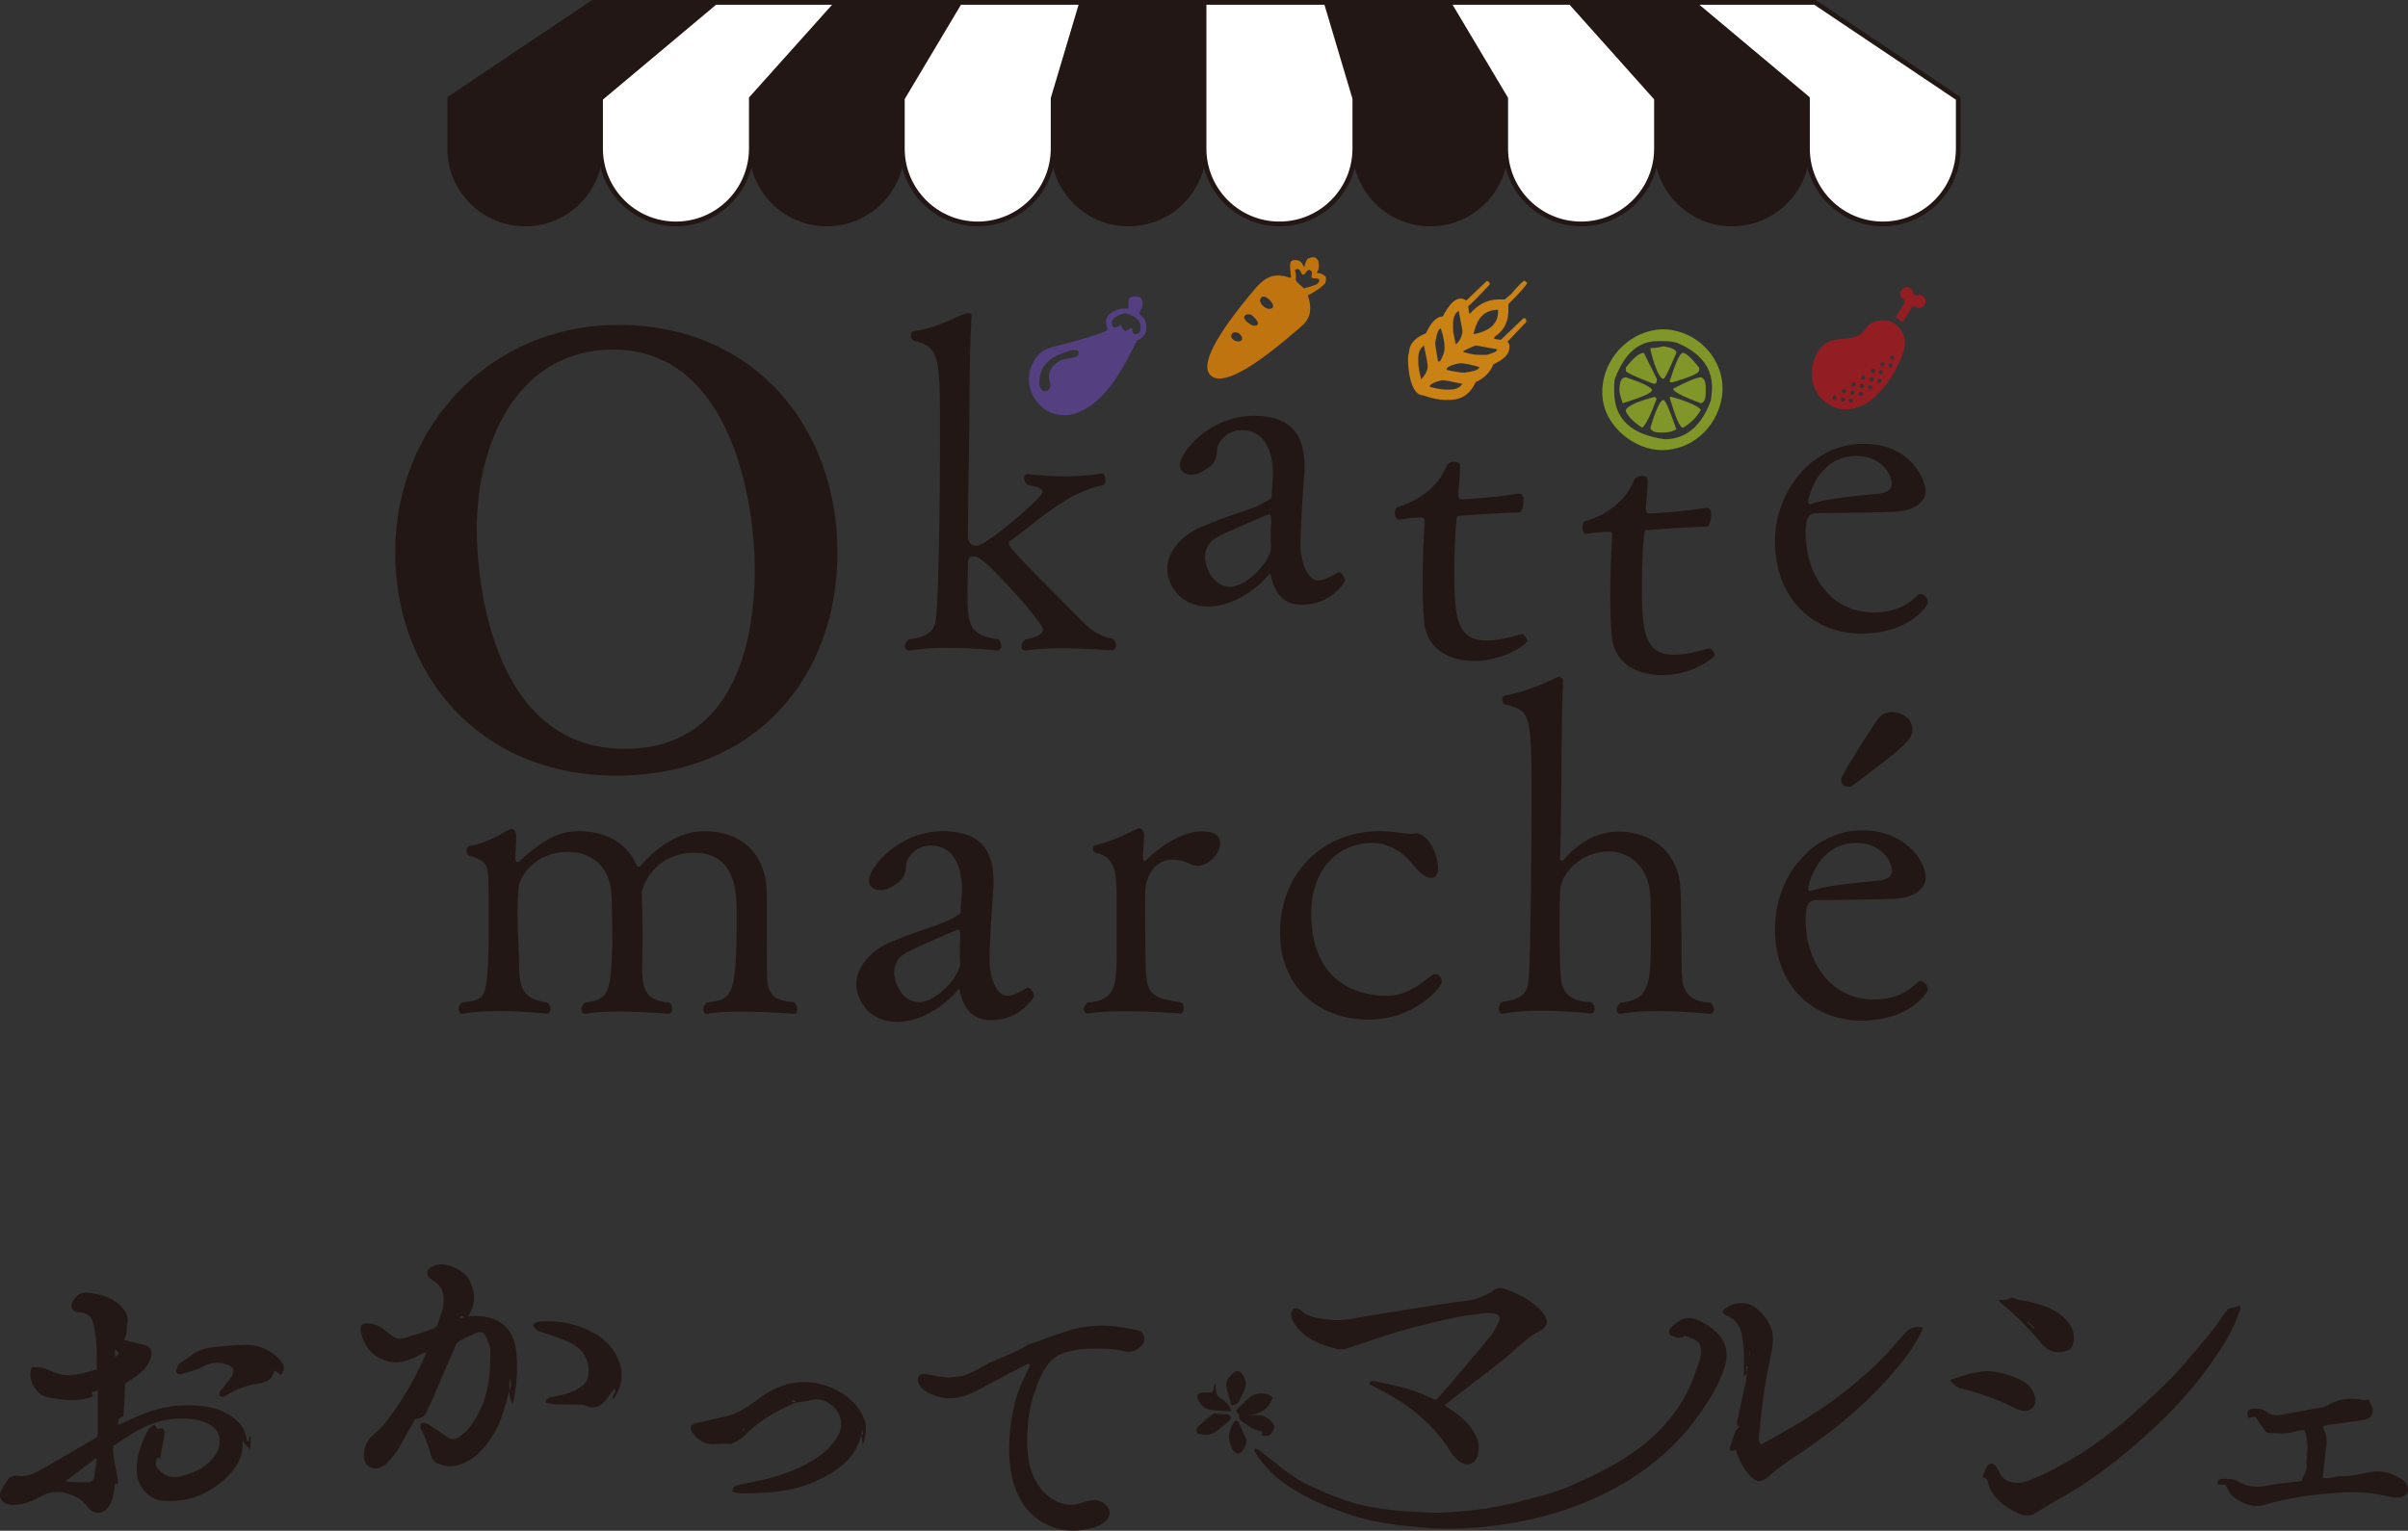<?xml version="1.0" encoding="UTF-8"?><svg id="_イヤー_2" xmlns="http://www.w3.org/2000/svg" viewBox="0 0 400.09 254.41"><rect x="0" y="0" width="400.09" height="254.41" fill="#333333" stroke="none"/><defs><style>.cls-1{fill:#809628;}.cls-2{fill:#921d23;}.cls-3{fill:#bf740f;}.cls-4{fill:#c98213;}.cls-5{fill:#231815;}.cls-6,.cls-7{fill:#221714;}.cls-8{fill:#544080;}.cls-7,.cls-9{stroke:#221714;stroke-linecap:round;stroke-linejoin:round;stroke-width:.79px;}.cls-9{fill:#fff;}</style></defs><g id="_イヤー_1-2"><g><g><path class="cls-5" d="M16.25,238.7v-7.59l-1.01,.3,.21,.59c-.1,.07-.18,.16-.28,.2-1.62,.51-3.25,.66-4.95,.38-.89-.15-1.79-.18-2.67-.46-1.79-.57-3.14-3.27-2.23-4.9,1.07-.03,2.2,.14,3.14,.63,1.56,.81,3.13,.83,4.75,.51,1-.19,1.97-.52,2.86-.76,0-1.32,.06-2.49-.02-3.65-.08-1.24-.21-2.5-.48-3.71-.29-1.33-.8-2.01-2.4-2.13-1.24-.09-1.66-.96-.98-1.99,.53-.79,1.21-1.38,2.26-1.28,1.96,.2,3.84,.65,5.37,1.97,1.02,.89,1.63,1.98,1.29,3.43-.1,.44-.03,.91-.1,1.36-.06,.34-.22,.66-.37,1.1,1.01,.26,2.1,.55,3.2,.81,1.09,.26,1.53,.91,1.27,1.99-.28,1.16-1.01,2.05-1.9,2.78-.73,.6-1.55,1.08-2.41,1.68l-.28,5.47c-.77,.13-.98,.66-.94,1.42,1.1-.49,2.17-.96,3.24-1.44,3.22-1.44,6.59-2.1,10.11-1.78,1.78,.16,3.53,.5,5.09,1.49,1.53,.97,2.75,2.15,2.94,4.09,.01,.12,.17,.23,.32,.45l.16-1.04c.1,.12,.2,.19,.2,.26,.01,.72,0,1.44-.07,2.19-.12-.75-1.2-.91-1.17-1.82-.04,.19-.11,.39-.1,.58,.1,2-.73,3.67-2.02,5.06-2.97,3.23-6.66,4.85-11.1,4.55-2.38-.16-4.34-2.21-4.46-4.83-.12-2.49,.76-4.78,1.89-6.96,.19-.36,.65-.57,1.05-.9l.46,.72c.38-.01,.7-.11,.95,0,.15,.06,.24,.42,.25,.65,.02,.34-.04,.68-.1,1.01-.21,1.15-.43,2.29-.64,3.37l-.34-.38c-.53,1.05-.5,1.5,.15,2.18,.93,.97,2.03,1.4,3.4,1.1,2.34-.5,4.4-1.43,5.87-3.4,.49-.66,.78-1.4,.84-2.21,.1-1.2-.38-2.15-1.36-2.83-.83-.57-1.77-.86-2.76-1.02-3.45-.56-6.64,.2-9.64,1.88-1.35,.76-2.62,1.67-3.92,2.51-.13,2.19,.65,4.17,.83,6.3l-.51-.06c-.15,.86-.26,1.73-.47,2.57-.11,.43-.33,.86-.59,1.22-.96,1.36-2.57,1.45-3.52,.09-.8-1.14-1.87-1.75-3.13-2.14-.04-.01-.07-.02-.11-.03q-2.44-.79-4.63,.47c-1.44,.82-2.96,1.4-4.64,1.37-.37,0-.77-.08-1.1-.23-.82-.36-1.19-1.17-.84-1.98,.3-.69,.72-1.34,1.17-1.95,.37-.51,.92-.83,1.59-.7,1.5,.28,2.77-.34,3.99-1.03,3.01-1.7,5.99-3.46,8.98-5.21,.13-.07,.23-.19,.4-.32Zm-5.22,7.37l.03,.21c1.15,.04,2.3,.09,3.46,.1,.6,0,1.02-.33,1.13-.92,.17-.97,.27-1.96,.4-2.94l-.21-.09c-1.6,1.21-3.2,2.43-4.8,3.64Zm8.08-20.54c.83-.54,.83-.67,0-1.21v1.21Z"/><path class="cls-5" d="M84.64,231.11c-.39,1.34-.74,2.68-1.17,4.01-.72,2.2-1.85,4.18-3.42,5.87-1.26,1.36-2.79,2.34-4.68,2.66-.95,.16-1.82-.06-2.66-.43-.57-.26-.95-.73-1.13-1.36-.43-1.5-.87-2.99-1.64-4.36-.13-.24-.14-.76,.02-.9,.18-.16,.66-.14,.92-.01,.61,.29,1.17,.69,1.73,1.06,.6,.4,1.17,.84,1.77,1.24,.65,.43,1.33,.39,1.91-.08,.65-.52,1.33-1.04,1.82-1.7,2.11-2.89,3.17-6.16,3.29-9.74,.03-.8,.04-1.6,.08-2.4,.04-.98-.26-1.88-.69-2.73-.41-.81-.94-1.04-1.76-.69-.94,.41-1.86,.86-2.75,1.37-.29,.17-.5,.55-.65,.88-1.35,3.1-2.68,6.21-4.02,9.32-.17,.38-.41,.74-.53,1.13-.29,.9-.89,1.46-1.81,1.56-.48,.05-.49,.41-.65,.68-.89,1.55-1.72,3.14-2.65,4.66-.45,.74-1.09,1.36-1.67,2.01-.22,.25-.52,.45-.82,.61-1.49,.78-3.01-.11-3.02-1.8-.01-1.32,.43-2.58,1.42-3.37,1.65-1.31,2.83-2.99,3.99-4.66,1.86-2.69,3.41-5.58,4.75-8.57,.07-.16,.1-.34,.2-.67-.44,.19-.75,.3-1.03,.46-1.13,.66-2.36,1.09-3.63,1.26-.78,.1-1.67-.12-2.42-.41-2.18-.83-3.38-2.52-3.79-4.77-.19-1.02,.22-1.37,1.26-1.29,.97,.07,1.81,.39,2.59,1.01,2.58,2.07,2.37,1.67,4.94,.96,1.1-.3,2.17-.71,3.23-1.11,.26-.1,.62-.29,.69-.52,.45-1.44,1.1-2.83,1.06-4.4-.04-1.28-.46-2.29-1.6-2.95-.13-.08-.25-.17-.38-.26-1.06-.76-.98-1.68,.2-2.25,.2-.1,.43-.16,.65-.22,1.65-.42,4.49,.9,5.31,2.4,1.1,2.02,1.23,4.02-.09,6.13,.69,0,1.24-.03,1.79,0,1.88,.12,3.6,.69,4.82,2.2,.91,1.13,1.23,2.53,1.38,3.93,.27,2.65,.03,5.29-.46,7.9-.03,.13-.1,.26-.21,.54-.43-.79-.45-1.51-.52-2.22,.37-.49,.4-1.15,.03-2.03v2.06Zm-7.45-12.15c-.3-.19-.68-.52-.83,.18l.83-.18Z"/><path class="cls-5" d="M240.01,233.56c.54,.37,.97,.67,1.41,.96,1.22,.81,2.29,1.79,3.12,2.97,.9,1.27,1.44,2.67,1.02,4.27-.41,1.58-1.7,2.12-3.04,1.16-.57-.41-1.09-.97-1.46-1.57-2.89-4.68-6.99-7.96-11.84-10.4-.59-.3-1.18-.62-1.77-.93,.28-.58,.7-.53,1.04-.45,2.74,.6,5.51,1.1,8.1,2.25,.62,.27,1.24,.55,1.96,.88,.71-.78,1.47-1.57,2.17-2.41,2.31-2.72,4.63-5.44,6.89-8.2,.57-.7,1-1.52,1.39-2.34,.36-.74,.06-1.29-.72-1.43-.58-.1-1.2-.13-1.79-.06-1.72,.22-3.46,.42-5.15,.8-3.03,.68-6.05,1.41-9.04,2.27-2.83,.82-5.61,1.85-8.42,2.75-.52,.17-1.15,.26-1.68,.14-2.47-.57-4.8-1.49-6.55-3.43-.44-.49-.77-1.12-1.04-1.74-.13-.31-.07-.76,.04-1.09,.18-.51,.63-.64,1.12-.42,.1,.05,.2,.11,.29,.19,1.27,1.2,2.88,1.35,4.52,1.58,2.56,.36,4.97-.31,7.43-.72,4.53-.76,9.08-1.44,13.62-2.15,1.12-.17,2.27-.23,3.37-.49,.79-.19,1.54-.59,2.29-.95,.41-.19,.76-.51,1.16-.72,.44-.24,.9-.31,1.42-.13,2.24,.8,4.32,1.86,6.06,3.52,.16,.16,.3,.34,.44,.52,.93,1.22,.88,2.27-.44,2.96-2.51,1.31-4.34,3.44-6.52,5.13-2.98,2.3-5.96,4.6-8.93,6.9-.12,.09-.24,.18-.51,.38Z"/><path class="cls-5" d="M280.59,222.24c-.27-.06-.65-.27-.79-.16-.71,.54-1.38,.15-2.02-.05-.55-.17-.62-.99-.16-1.4,.45-.4,.93-.79,1.44-1.12,.99-.65,2.13-.52,3.07-.1,1.27,.55,2.45,1.34,3.41,2.39,1.49,1.65,1.6,3.62,.97,5.56-.93,2.88-2.53,5.43-4.29,7.88-4.77,6.66-11.14,11.22-18.63,14.36-4.66,1.96-9.51,3.17-14.49,3.86-4.15,.57-8.34,.79-12.51,.45-4.69-.39-9.37-.97-13.81-2.7-1.61-.63-3.26-1.19-4.81-1.96-1.56-.77-3.06-1.69-4.5-2.67-1.9-1.3-3.47-2.96-4.74-4.89-.1-.16-.21-.32-.29-.49-.04-.1-.04-.22-.07-.41,.65-.03,1.05,.37,1.46,.7,2.57,2.04,5.06,4.23,8.08,5.58,3.01,1.34,6.04,2.66,9.32,3.3,2.66,.52,5.32,.8,8.02,.9,1.29,.04,2.58,.18,3.87,.14,4.41-.15,8.77-.66,13.06-1.77,2.83-.73,5.69-1.4,8.39-2.55,4.62-1.98,9.13-4.16,13.03-7.42,3.48-2.91,6.14-6.41,7.76-10.66,.39-1.02,.74-2.05,1.07-3.09,.13-.43,.21-.89,.21-1.34,.02-1.2-.5-1.82-1.73-2.18l-.33-.16Z"/><path class="cls-5" d="M170.89,226.62c-1.28,.65-2.56,1.3-3.82,1.96-1.85,.97-3.67,2.01-5.55,2.92-2.52,1.23-5.05,1.22-7.54-.16-.62-.35-1.09-.83-1.35-1.49-.39-.96,.08-1.63,1.11-1.49,1.13,.15,2.24,.44,3.36,.57,.58,.07,1.19-.07,1.78-.11,2.44-.17,4.25-1.86,6.41-2.71,1.8-.71,3.6-1.48,5.26-2.45,.87-.5,1.81-.61,2.68-1.01,.93-.42,1.93-.7,2.91-1.02,.94-.31,1.87-.67,2.83-.87,2.63-.55,5.28-.62,7.93-.07,.63,.13,1.27,.24,1.91,.35,1.21,.2,1.76,1.55,.97,2.49-.84,.99-1.99,1.38-3.18,1.02-1.52-.46-3.05-.37-4.58-.4-1.92-.04-3.83,.14-5.66,.87-.85,.34-1.53,.82-2.08,1.52-1.24,1.59-1.92,3.43-2.54,5.32-.69,2.12-.98,4.31-1.05,6.5-.09,3.13,.12,6.23,2.14,8.9,.93,1.22,2.05,2.11,3.52,2.59,1.01,.33,2.01,.36,3.02,0,.54-.19,1.09-.34,1.65-.44,.76-.14,1.52-.08,2.21,.32,1.35,.78,1.54,2.2,.35,3.18-.54,.45-1.23,.8-1.9,.99-2.27,.63-4.57,.74-6.83-.12-2.7-1.03-4.61-2.89-5.79-5.51-.93-2.08-1.3-4.28-1.37-6.53-.1-3.41,.34-6.76,1.35-10,.44-1.4,1.16-2.72,1.76-4.07,.12-.26,.24-.52,.36-.78l-.25-.27Z"/><path class="cls-5" d="M290.2,228.17l-.45,.72c0-1.46,.05-2.94-.02-4.41-.05-1.02-.21-2.04-.42-3.03-.27-1.21-1.01-2.1-2.15-2.65-.33-.16-.62-.4-.98-.63,.13-.24,.17-.44,.3-.55,1.51-1.34,3.95-1.41,5.46-.09,1.46,1.28,2.57,2.81,2.63,4.86,.02,.63-.03,1.27-.15,1.89-.39,2.12-.89,4.23-1.21,6.36-.37,2.43-.64,4.89-.89,7.34-.07,.67-.29,1.42,.29,2.13,1.44-.81,2.86-1.6,4.26-2.41,3.53-2.04,6.95-4.25,10.12-6.8,2.55-2.05,4.99-4.21,7.17-6.66,.81-.91,1.64-1.8,2.41-2.73,.74-.89,1.67-1.08,2.92-.9-.14,.39-.22,.74-.38,1.05-1.09,2.1-2.47,4.02-3.99,5.82-4.86,5.79-10.62,10.55-16.94,14.64-1.48,.96-2.86,1.99-4.17,3.15-1.45,1.27-2.33,1.17-3.54-.32-.94-1.16-1.62-2.47-2.04-3.94l-.95,.16c-.02-.17-.09-.33-.06-.46,.28-.94,.55-1.9,.91-2.81,.13-.32,.52-.53,.75-.76l-.38-.1c-.24-.63,.02-1.24,.15-1.85,.43-1.92,.86-3.84,1.27-5.77,.08-.4,.04-.83,.05-1.25,.08-.34,.16-.68,.23-1.02l-.27-.02,.07,1.06Zm.57-3.67l-.06,.03v.71h.06v-.74Z"/><path class="cls-5" d="M329.39,245.52c.27-.66,.45-1.24,.74-1.75,.37-.66,1-.69,1.47-.09,.26,.32,.44,.71,.62,1.09,.53,1.12,1.42,1.54,2.63,1.66,1.5,.15,2.7-.6,3.97-1.1,1.44-.57,2.79-1.38,4.16-2.12,3.56-1.92,6.78-4.33,9.91-6.88,1.88-1.53,3.61-3.27,5.41-4.9,3.2-2.89,5.92-6.22,8.66-9.53,.92-1.11,1.75-2.3,2.55-3.49,.41-.61,.81-1.07,1.6-1.09,.32-.01,.64-.21,.98-.33,.31,.39,.07,.73-.04,1.07-1.01,3.03-2.69,5.7-4.51,8.28-2.67,3.77-5.68,7.25-9.04,10.41-5.05,4.75-10.42,9.11-16.53,12.47-1.26,.7-2.49,1.47-3.72,2.23-.89,.55-1.82,.54-2.74,.15-1.71-.72-3.22-1.73-4.33-3.24-.35-.48-.63-1.06-.76-1.63-.14-.58-.23-1.09-1.02-1.21Z"/><path class="cls-5" d="M393.62,232.67c.08,.19,.16,.53,.33,.8,.65,1.04,.25,2.18-.93,2.46-.84,.2-1.71,.28-2.57,.4-1.27,.18-2.55,.34-3.82,.52-.25,.04-.49,.17-.75,.26,.65,1.1,.82,2.21,.64,3.43-.25,1.65-.39,3.31-.6,5.13,.39,0,.71,.04,1.03,0,.63-.09,1.26-.33,1.89-.32,1.65,.03,3.23-.32,4.82-.66,1.98-.41,3.76,.14,5.42,1.2,.25,.16,.48,.38,.65,.62,.73,1.01,.34,2.11-.88,2.35-.54,.11-1.15,.07-1.68-.07-2.87-.75-5.8-.9-8.72-.69-4.09,.29-8.16,.8-12.11,1.98-2.01,.6-3.76-.16-5.31-1.34-.55-.42-.81-1.21-1.32-2h-1.22c-.14-.67,.19-.92,.7-.94,.91-.03,1.79-.06,2.65,.43,1.46,.82,3.01,1.06,4.72,.7,1.92-.4,3.89-.52,5.87-.76,.2-.94,.93-1.58,.83-2.61-.1-.93,.11-1.89,.14-2.84,.02-.99-.12-1.96-.53-3.03-.57,.08-1.14,.09-1.66,.26-1.42,.47-2.86,.24-4.3,.19-.14,0-.34-.03-.41-.13-.59-.8-1.15-1.62-1.79-2.53l-1.16,.17c-.3-1.12-.07-1.48,.95-1.53,.73-.04,1.4,.02,2.04,.51,.75,.56,1.62,.7,2.59,.51,2.26-.46,4.54-.83,6.81-1.25,.18-.03,.37-.09,.53-.19,1.87-1.12,3.86-1.5,6.01-1.03,.32,.07,.66,0,1.13-.02Z"/><path class="cls-5" d="M132.29,233.1c-.96,.44-1.95,.83-2.87,1.33-2,1.09-3.92,2.31-5.5,3.99-.7,.74-1.57,1.17-2.48,1.56-.03,.01-.08,.04-.11,.03-1.53-.32-3.14,.44-4.65-.4-.77-.43-1.36-.98-1.74-1.74-.36-.7-.11-1.12,.66-1.3,1.51-.35,3.01-.75,4.54-1.05,1.84-.37,3.43-1.19,4.91-2.31,.94-.71,1.9-1.42,2.92-1.98,3.41-1.87,6.98-2.06,10.5-.44,2.08,.95,3.84,2.39,4.91,4.55,.78,1.57,.52,3.07-.03,4.85-.08-.68-.14-1.1-.19-1.53q.43-.4,.02-1v1.02c-.07,.08-.18,.14-.21,.23-.82,3.08-3.08,4.93-5.67,6.39-3.05,1.73-6.4,2.57-9.9,2.77-1.4,.08-2.81,.13-4.21,.14-.5,0-1-.17-1.49-.26-.04-.76,.4-.96,.83-1.08,.69-.19,1.4-.34,2.11-.47,3.26-.63,6.43-1.52,9.38-3.09,2.08-1.1,3.89-2.46,5.14-4.54,1.68-2.79-.39-5.82-3.22-6.19-.54-.07-1.11,.17-1.67,.25-.67,.1-1.34,.19-2.02,.29-.16-.36-.36-.59-.86-.18l.89,.15Zm-9,4.62l.13,.1,.34-.39-.11-.1-.36,.39Z"/><path class="cls-5" d="M101.94,232.55c-.55-.66,.8-1.13,.06-1.74-.52,.72-.96,1.5-1.56,2.14-.84,.89-1.86,1.25-3.09,.69-.36-.17-.81-.19-1.22-.2-1.26-.02-2.51,.02-3.77-.02-.58-.02-1.15-.19-1.75-.3,.11-.67,.51-.78,.92-.88,.96-.23,1.95-.37,2.87-.7,.81-.28,1.63-.67,2.31-1.18,.89-.67,1.16-1.62,1.08-2.81-.16-2.37-1.51-3.74-3.51-4.61-1.32-.57-2.7-1.01-4.06-1.47-1.1-.37-1.26-.46-1.63-1.23,.31-.55,.87-.54,1.39-.59,3.08-.26,5.99,.44,8.68,1.89,1.99,1.07,3.49,2.73,4.25,4.89,.76,2.17,.3,4.19-.96,6.1Z"/><path class="cls-5" d="M46.72,228.53l-1.05-.75c-.11,.21-.24,.38-.29,.58-.22,.73-.77,1.11-1.43,1.36-.28,.11-.58,.18-.88,.22-1.95,.24-3.75,.9-5.42,1.93-.16,.1-.32,.24-.5,.26-.2,.03-.49,0-.61-.12-.12-.12-.16-.46-.07-.6,.28-.44,.64-.83,.97-1.25,.39-.51,.86-.98,1.13-1.55,.42-.88,.16-1.51-.76-1.8-1.34-.42-2.63-.5-3.99,.27-1.13,.64-2.46,.93-3.73,1.3-.55,.16-.92-.24-.75-.78,.15-.46,.24-.92,.82-1.22,.93-.48,1.7-1.28,2.63-1.76,.72-.38,1.57-.58,2.39-.68,1.77-.21,3.55-.36,5.34-.43,2.37-.09,4.4,.77,6,2.51,.8,.87,.81,1.47,.21,2.51Z"/><path class="cls-5" d="M332.08,216.1c.62-.05,1.03-.05,1.42-.13,.3-.06,.59-.3,.88-.31,.24,0,.47,.28,.72,.32,1.91,.32,3.8,.7,5.58,1.51,1.09,.5,2.05,1.19,2.81,2.11,.75,.9,1.22,1.93,1.07,3.15-.18,1.49-.87,1.9-2.37,1.98-1.57,.08-2.5-.77-3.34-1.81-1.9-2.35-4.04-4.43-6.38-6.33-.08-.07-.14-.17-.4-.49Zm4.86,3.53l-.09,.13,1.08,1.08,.13-.15-1.13-1.06Z"/><path class="cls-5" d="M323.97,229.45c.09-.08,.11-.12,.15-.13,2.34-.75,4.68-1.71,7.2-1.34,1.79,.27,3.55,.81,5.12,1.79,.85,.53,1.35,1.33,1.64,2.26,.49,1.56-.62,2.78-2.22,2.41-.58-.13-1.14-.41-1.68-.69-2.28-1.16-4.69-1.95-7.13-2.68-.58-.17-1.22-.21-1.75-.48-.48-.24-.84-.72-1.32-1.16Z"/><path class="cls-5" d="M211.47,232.26c-.67,1.95-2.05,2.74-3.92,2.94,.43,0,.87,.04,1.3,0,1.01-.1,1.74,.38,2.4,1.07,.36,.38,.63,.78,.36,1.32-.28,.54-.52,1.13-1.31,1.05-.19-.02-.38,0-.6,0v-.76c-1.26-.09-2.22-.84-3.2-1.54-.37-.27-.75-.49-.61-1.09,.04-.17-.31-.43-.53-.72,.16-.21,.31-.47,.52-.67,.54-.53,1.12-1.03,1.67-1.55,.87-.83,1.94-.77,3-.62,.33,.05,.61,.38,.92,.58Z"/><path class="cls-5" d="M204.6,233.57c-.29-1.05-.65-2.08-.84-3.15-.15-.85,.73-2.11,1.53-2.48,.37-.17,.67-.11,.92,.18,.59,.7,.96,1.51,.69,2.42-.22,.76-.57,1.49-.93,2.2-.24,.48-.67,.8-1.38,.83Z"/><path class="cls-5" d="M204.56,234.56c-1.34-.09-2.49-.06-3.59-.28-.92-.18-1.6-.86-1.96-1.76-.23-.59-.03-.98,.62-1.06,.56-.07,1.13-.01,1.85-.01l.32-1.48,.11-.04c.03,.33,.07,.65,.1,.98,.06,.61,.16,1.15,.82,1.49,.49,.25,.91,.69,1.28,1.11,.21,.24,.27,.61,.45,1.06Z"/><path class="cls-5" d="M201.69,234.94c.5,.04,.93,.08,1.37,.1,.3,.02,.62-.03,.91,.04,.53,.13,.67,.68,.26,1.04-.74,.65-1.48,1.3-2.27,1.87-.9,.64-1.93,.55-2.95,.31-.33-.45-.26-.88,.1-1.23,.54-.52,1.12-1,1.69-1.48,.32-.26,.66-.49,.89-.66Z"/><path class="cls-5" d="M207.11,239.53c-.12,1.02-.84,2.08-1.39,2.02-.87-.09-1.07-.89-1.31-1.54-.46-1.26-.15-2.45,.54-3.55,.29-.46,.65-.46,.86-.03,.44,.92,.85,1.85,1.25,2.79,.06,.13,.04,.29,.05,.31Z"/></g><g><path class="cls-6" d="M102.4,128.91c-23.37,0-36.74-17.48-36.74-37.1,0-20.87,15.7-37.81,37.1-37.81,22.47,0,36.38,16.94,36.38,37.81s-13.73,37.1-36.74,37.1Zm-.54-70.81c-15.34,0-22.65,14.63-22.65,29.97,0,5.71,1.43,36.39,24.62,36.39,17.66,0,21.58-16.94,21.58-29.79,0-10.88-3.75-36.57-23.55-36.57Z"/><path class="cls-6" d="M185.41,107.22c0,.52-.3,.9-.75,.9,0,0-3.96-.37-8.15-.37-2.09,0-4.26,.07-5.98,.37h-.15c-.45,0-.67-.3-.67-.67,0-.45,.3-.97,.75-1.2,.37-.07,2.84-.45,2.84-1.64,0-1.12-9.57-11.89-11.14-12.11h-.22c-.3,0-.67,0-.75,.07-.3,.22-.37,.75-.37,1.57,0,1.35-.07,2.62-.07,3.81,0,5.61,.07,7.7,5.16,8.3,.3,.3,.45,.67,.45,1.05,0,.45-.3,.82-.67,.82,0,0-4.11-.45-8.45-.45-2.09,0-4.34,.15-6.06,.45h-.15c-.37,0-.67-.3-.67-.75,0-.37,.22-.82,.67-1.12,4.04-.45,4.41-2.09,4.56-4.11,.45-5.76,.6-22.06,.6-28.86,0-14.43,0-15.48-4.34-16.67-.3-.08-.52-.52-.52-.9,0-.3,.15-.67,.6-.67,3.96-.6,7.1-2.47,8.45-2.92,.15-.07,.3-.07,.52-.07,.3,0,.52,.07,.52,.45v.07c-.45,6.73-.3,20.79-.52,28.19,0,2.92-.08,5.38-.08,8.3,0,1.12,.53,1.57,1.12,1.57,.15,0,.3,.07,.37,.07,1.57,0,10.92-8,10.92-8.9,0-.75-1.42-.97-2.47-1.2-.37-.22-.6-.75-.6-1.2,0-.3,.15-.6,.52-.6,.07,0,2.92,.37,6.43,.37,1.94,0,4.04-.15,5.91-.45h.07c.37,0,.6,.52,.6,1.05,0,.37-.15,.75-.52,.9-1.87,.3-4.56,1.42-7.25,3.21-2.39,1.5-6.65,5.08-8,5.98-.15,.07-.3,.22-.3,.52,0,.6,2.54,3.21,12.64,13.31,1.34,1.27,2.69,2.17,4.64,2.47,.37,.3,.52,.75,.52,1.05Z"/><path class="cls-6" d="M216.28,100.51c-2.17,0-4.04-.97-4.93-4.04-.22-.67-.22-1.12-.37-1.12-.08,0-.15,.08-.22,.22-1.27,1.57-5.23,5.23-10.02,5.23s-6.8-3.74-6.8-6.28c0-2.84,2.47-5.53,5.31-6.8,5.61-2.47,9.42-3.06,11.59-4.71,.15-.07,.37,0,.45-.6,0-.37,.08-1.72,.22-3.44,0-1.12,0-7.48-5.23-7.48-2.54,0-3.96,2.17-4.04,3.06-.08,1.42-.15,2.77-2.92,4.04-.45,.22-.97,.3-1.42,.3-1.05,0-1.87-.6-1.87-1.57,0-2.17,4.93-8.22,12.34-8.22,5.38,0,8.37,2.47,8.37,8.22v1.05c-.37,4.41-.67,10.39-.67,12.04,0,3.21,1.27,6.06,2.92,6.06,1.12,0,3.14-1.2,3.22-1.27,.07-.07,.15-.07,.3-.07,.45,0,.97,.9,.97,1.42,0,0-2.09,3.96-7.18,3.96Zm-5.09-14.13c0-.6-.07-.9-.37-.9s-7.7,3.29-8.52,3.74c-1.64,.97-2.09,2.09-2.09,3.51,0,.97,.97,4.79,4.26,4.79,2.62,0,6.73-4.19,6.73-6.65v-.15c-.07-.52-.07-1.05-.07-1.57,0-.75,0-1.42,.07-2.09v-.67Z"/><path class="cls-6" d="M244.9,109.85c-4.71,0-8-2.46-8.3-6.65-.15-1.93-.22-4.26-.22-6.52,0-3.59,.15-7.25,.3-9.78v-.27c0-.6-.15-.6-.37-.6h-.67c-.97,0-2.47,.27-3.21,.33-.45,0-.67-.53-.67-1.06,0-.47,.15-1,.52-1.06,2.99-.8,6.65-3.19,8-6.65,.22-.6,.82-.86,1.27-.86,.6,0,1.05,.27,1.05,.73,0,1.73-.3,4.19-.3,4.59,0,.67,.15,.93,.67,.93,.45,0,6.13-.33,9.2-.93h.22c.67,0,.75,.67,.75,1.13,0,.93-.37,2-.67,2-4.49,.07-9.05,.53-9.65,.53-.9,0-.75,.33-.82,.73-.22,1.99-.37,5.25-.37,8.38,0,7.72,.37,11.64,5.38,11.64,1.72,0,3.44-.4,5.76-1.06h.08c.3,0,.9,.67,.9,1.13s-3.81,3.33-8.82,3.33Z"/><path class="cls-6" d="M276.07,112.21c-4.71,0-8-2.46-8.3-6.65-.15-1.93-.22-4.26-.22-6.52,0-3.59,.15-7.25,.3-9.78v-.27c0-.6-.15-.6-.37-.6h-.67c-.97,0-2.47,.27-3.22,.33-.45,0-.67-.53-.67-1.06,0-.47,.15-1,.52-1.06,2.99-.8,6.65-3.19,8-6.65,.22-.6,.82-.86,1.27-.86,.6,0,1.05,.27,1.05,.73,0,1.73-.3,4.19-.3,4.59,0,.67,.15,.93,.67,.93,.45,0,6.13-.33,9.2-.93h.22c.67,0,.75,.67,.75,1.13,0,.93-.37,2-.67,2-4.48,.07-9.05,.53-9.64,.53-.9,0-.75,.33-.82,.73-.22,1.99-.37,5.25-.37,8.38,0,7.72,.37,11.64,5.38,11.64,1.72,0,3.44-.4,5.76-1.06h.07c.3,0,.9,.67,.9,1.13s-3.81,3.33-8.82,3.33Z"/><path class="cls-6" d="M309.19,105.31c-7.48,0-14.28-5.38-14.28-15.4,0-7.7,5.68-16.15,14.73-16.15,8.3,0,10.32,6.51,10.32,7.85,0,1.05-.9,3.21-5.08,3.44-3.66,.15-9.2,.22-12.71,.22-1.57,0-2.17,.45-2.17,3.29,0,6.8,4.04,13.23,11.29,13.23,4.34,0,6.28-1.87,7.33-2.84,.15-.15,.3-.22,.52-.22,.6,0,1.19,.75,1.19,1.35,0,.67-3.14,5.23-11.14,5.23Zm-.75-29.53c-6.2,0-8,6.65-8,7.63,0,.22,.08,.37,.22,.37h.15c2.47-.9,7.4-1.35,11.29-1.72,.67-.07,2.24-.37,2.24-1.64-.08-1.72-1.87-4.64-5.91-4.64Z"/><path class="cls-6" d="M132.49,167.83c0,.37-.15,.67-.67,.67,0,0-4.34-.37-8.52-.37-2.17,0-4.26,.07-5.76,.37h-.15c-.3,0-.52-.3-.52-.67s.15-.82,.52-1.2c4.34-.52,5.01-.82,5.01-14.73,0-3.96-.3-10.17-7.1-10.17-5.31,0-8.15,3.89-8.68,6.58,.08,2.62,.15,4.41,.15,6.58v1.64c0,.75-.08,2.24-.08,3.59,0,3.89,.15,6.2,4.56,6.5,.3,.3,.45,.67,.45,1.05,0,.45-.22,.82-.67,.82,0,0-4.04-.37-8.07-.37-2.09,0-4.11,.07-5.61,.37h-.15c-.37,0-.6-.3-.6-.67s.15-.82,.6-1.2c4.04-.52,4.26-1.64,4.56-9.87,0-1.27-.07-6.2-.15-7.85-.22-5.46-3.96-7.33-7.25-7.33-5.23,0-8,3.89-8.22,6.06-.08,.97-.15,2.39-.15,3.81,0,2.17,.08,4.41,.15,5.46,.08,1.35,.08,2.24,.08,2.92,0,4.41,.6,6.28,4.79,6.8,.3,.3,.45,.75,.45,1.05,0,.45-.22,.82-.6,.82-.08,0-3.66-.45-7.85-.45-2.02,0-4.19,.07-6.13,.45h-.08c-.37,0-.6-.37-.6-.82,0-.3,.15-.75,.52-1.05,4.19-.45,4.19-.67,4.48-10.17v-7.85c-.15-4.34,.37-5.38-3.21-6.36-.3-.07-.45-.45-.45-.82s.15-.75,.45-.82c3.21-.52,5.16-2.02,6.73-2.77,.07-.07,.15-.07,.22-.07,.37,0,.75,.37,.82,.9v.3c0,1.05-.15,3.89-.15,3.89,0,.15,.23,.45,.45,.45q.08,0,.15-.08c4.41-4.04,6.88-5.08,10.09-5.08,4.04,0,7.63,1.79,9.27,5.23,.22,.45,.37,.67,.53,.67s.3-.07,.52-.37c4.86-5.38,9.12-5.53,10.47-5.53,5.61,0,10.32,3.29,10.32,10.62v7.48c0,2.17,0,6.36,.07,6.95,.3,1.87,.97,3.21,4.49,3.37,.3,.3,.52,.82,.52,1.27Z"/><path class="cls-6" d="M164.62,169.55c-2.17,0-4.04-.97-4.93-4.04-.23-.67-.23-1.12-.37-1.12-.08,0-.15,.08-.23,.22-1.27,1.57-5.23,5.23-10.02,5.23s-6.8-3.74-6.8-6.28c0-2.84,2.47-5.53,5.31-6.8,5.61-2.47,9.42-3.06,11.59-4.71,.15-.07,.37,0,.45-.6,0-.37,.08-1.72,.22-3.44,0-1.12,0-7.48-5.23-7.48-2.54,0-3.96,2.17-4.04,3.06-.08,1.42-.15,2.77-2.92,4.04-.45,.22-.97,.3-1.42,.3-1.05,0-1.87-.6-1.87-1.57,0-2.17,4.94-8.22,12.34-8.22,5.38,0,8.37,2.47,8.37,8.22v1.05c-.37,4.41-.67,10.39-.67,12.04,0,3.21,1.27,6.06,2.92,6.06,1.12,0,3.14-1.2,3.21-1.27s.15-.07,.3-.07c.45,0,.98,.9,.98,1.42,0,0-2.09,3.96-7.18,3.96Zm-5.08-14.13c0-.6-.08-.9-.37-.9s-7.7,3.29-8.52,3.74c-1.64,.97-2.09,2.09-2.09,3.51,0,.97,.97,4.79,4.26,4.79,2.62,0,6.73-4.19,6.73-6.65v-.15c-.08-.52-.08-1.05-.08-1.57,0-.75,0-1.42,.08-2.09v-.67Z"/><path class="cls-6" d="M202.74,140.17c0,1.64-1.95,3.74-3.74,3.74-.37,0-.75-.07-1.05-.22-1.2-.6-2.24-.82-3.14-.82-3.06,0-4.34,2.92-4.49,4.79-.07,.82-.07,2.17-.07,3.59,0,2.77,.07,5.98,.07,6.65,0,7.03,.15,7.93,5.91,8.67,.37,.3,.45,.67,.45,1.05,0,.45-.22,.82-.6,.82-.08,0-4.56-.37-9.05-.37-2.24,0-4.48,.07-6.21,.37h-.07c-.37,0-.67-.3-.67-.75,0-.3,.22-.67,.6-1.05,4.71-.37,4.86-2.84,4.86-8.52v-9.05c-.07-3.81-.07-6.58-3.51-7.33-.3-.08-.45-.37-.45-.67,0-.22,.15-.52,.45-.6,3.07-.67,6.13-2.39,7.18-2.84,.45,.07,.89,.45,.89,1.2l-.22,3.81v.15s0,.3,.45,.3c2.69-2.77,6.51-4.93,9.35-4.93,2.24,0,3.07,.9,3.07,2.02Z"/><path class="cls-6" d="M227.41,169.47c-8.38,0-14.73-5.53-14.73-14.43,0-10.24,7.4-16.9,16.53-16.9,1.27,0,2.69,.15,4.11,.37,.6,.07,.82,.07,1.12,.07,.22,0,.45,0,.82-.07h.08c1.87,0,3.59,3.36,3.59,5.76,0,1.27-.6,1.64-1.19,1.64-1.35,0-3.14-2.39-3.14-2.39-1.12-1.5-3.66-3.44-6.5-3.44-5.46,0-10.24,4.04-10.24,11.74,0,13.38,10.54,13.68,12.34,13.68h.22c2.85,0,5.01-1.42,7.33-3.29,.22-.22,.45-.3,.75-.3,.6,0,1.05,.6,1.05,1.27,0,.9-4.48,6.28-12.11,6.28Z"/><path class="cls-6" d="M284.75,167.83c0,.37-.23,.67-.75,.67-.08,0-4.19-.45-8.52-.45-2.17,0-4.34,.07-6.13,.45h-.15c-.37,0-.6-.3-.6-.67s.23-.9,.68-1.2c4.93-.45,5.01-3.29,5.01-11.14,0-.6,0-5.83-.08-6.5-.3-5.61-4.18-7.48-6.8-7.48-5.16,0-7.93,4.04-8.15,6.06-.08,.97-.15,3.37-.15,5.98,0,3.59,.08,7.7,.22,8.9,.15,2.24,1.27,4.04,5.09,4.11,.37,.37,.52,.75,.52,1.12,0,.45-.22,.75-.6,.75-.08,0-4.19-.45-8.37-.45-2.24,0-4.56,.15-6.28,.52h-.08c-.37,0-.6-.37-.6-.82,0-.37,.15-.9,.6-1.2,3.82-.37,4.26-1.94,4.41-3.96,.3-3.81,.45-22.51,.45-29.46,0-14.65-.08-14.88-4.49-16-.22-.07-.37-.45-.37-.75,0-.37,.15-.67,.3-.67,3.52-.67,6.73-2.02,8.9-3.14h.15c.3,0,.75,.15,.75,.67-.3,6.88-.22,12.93-.37,24.67l-.15,4.86c0,.22,.15,.37,.3,.37,.08,0,.15,0,.22-.07,4.11-4.79,8.15-4.79,9.2-4.79,5.53,0,10.09,3.44,10.32,9.79,.07,1.42,.07,5.46,.15,7.48,0,2.09,0,5.98,.08,6.88,.15,2.24,1.12,4.19,4.71,4.26,.37,.3,.6,.75,.6,1.2Z"/><path class="cls-6" d="M309.19,169.62c-7.48,0-14.28-5.31-14.28-15.25,0-8.67,6.2-16.37,14.58-16.37,6.73,0,10.47,4.79,10.47,7.93,0,.97-.9,3.21-5.08,3.44-3.66,.15-9.2,.22-12.71,.22-1.57,0-2.17,.45-2.17,3.29,0,6.8,4.04,13.23,11.29,13.23,3.82,0,5.68-1.35,7.33-2.84,.15-.15,.3-.22,.44-.22,.6,0,1.27,.75,1.27,1.35s-3.07,5.23-11.14,5.23Zm-8.37-21.53c2.47-.9,7.4-1.35,11.29-1.72,.67-.07,2.24-.37,2.24-1.57,0-1.94-2.02-4.71-5.91-4.71-6.2,0-8,6.65-8,7.63,0,.22,.08,.37,.22,.37h.15Zm6.36-17.35c-.82,0-1.27-.37-1.27-1.27v-.15c1.72-3.14,4.34-7.25,5.83-9.42,.75-1.12,1.5-1.57,2.62-1.57,1.2,0,3.37,.75,3.37,2.99,0,1.64-1.27,2.77-10.17,9.42h-.37Z"/><path class="cls-1" d="M277.46,54.81c5.66,.78,9.67,6.1,8.55,11.64-.96,4.72-4.98,8.36-9.87,8.36-4.49,0-9.18-3.76-9.83-8.31-.69-4.87,2.44-9.69,7.05-11.25,1.45-.49,2.82-.61,4.11-.44Zm-9.26,10.27c0,4.52,2.8,7.16,8.39,7.92,3.54,0,6.1-2.16,7.68-6.47,0-1.02,1.79-6.54-5.76-9.6-1.1-.28-1.88-.23-3.12-.23-3.1,0-5.42,2-6.96,6-.29,.37-.23,1.85-.23,2.39Zm1.94-2.38c2.89,.98,4.33,1.7,4.33,2.16,0,.43-1.62,1.15-4.86,2.16-.37-1.11-.55-1.83-.55-2.16,0-1.44,.36-2.16,1.08-2.16Zm2.98-4.06l2.16,4.33c0,.34,.07,.82-.53,.82-3-1.15-4.54-1.88-4.62-2.16v-.53c1.27-1.64,2.26-2.45,2.98-2.45Zm1.9,7.31c0,.18,.09,.26,.26,.26-1.03,2.81-1.84,4.43-2.43,4.88-1.38-.9-2.28-1.8-2.72-2.72v-.26c.4-.71,2.03-1.43,4.88-2.16Zm1.35-8.39c1.44,.22,2.16,.59,2.16,1.08-1.19,2.84-1.91,4.28-2.16,4.33-.96,0-2.16-4.58-2.16-5.12,.74,0,1.46-.1,2.16-.29Zm0,8.92c.32,0,1.04,1.63,2.16,4.88-1.08,.58-2,.53-2.69,.53-.95,0-1.49-.26-1.64-.79,.95-3.08,1.67-4.62,2.16-4.62Zm3.25-7.84c.48,0,1.38,.82,2.69,2.45,0,.65,.57,.96-4.33,2.43h-.53v-.26c.98-3.08,1.7-4.62,2.16-4.62Zm-2.16,7.31h.26c2.76,.8,4.38,1.52,4.88,2.16-.69,1.23-1.68,2.23-2.98,2.98-.5-.03-1.22-1.66-2.16-4.88v-.26Zm5.15-3.25c.94,.31,.79,1.62,.79,2.69,0,.95-.26,1.49-.79,1.64-3.08-1.15-4.62-1.96-4.62-2.43,2.47-1.27,4.01-1.9,4.62-1.9Z"/><path class="cls-8" d="M188.75,49.27c1.16,0,1.09,.9,1.09,1.4,0,.38-.21,.84-.62,1.4,1.4,1.18,1.24,1.9,1.24,2.66s-.52,1.39-1.56,1.87c-2.18,4.38-5.2,10.49-10.26,12.12-5.3,1.71-9.65-4.27-6.76-8.87,1.28-2.04,2.76-2.08,4.84-2.63,3.56-.94,6.01-1.72,7.34-2.34-.26-.8-1.16-2.81,2.34-3.59h1.09v-1.4c.22-.55,.71-.62,1.25-.62Zm-16.09,14.36c0,.81,.6,1.85,1.5,1.19,.83-.61-.06-1.78,.13-2.65,.19-.9,.82-1.55,1.56-2.05,1.02-.69,2.02-.42,2.96-.83,.29-.13,.49-.47,.4-.78-.34-1.04-3.8,.63-4.37,1.01-1.45,.95-2.17,2.39-2.17,4.12Zm12.02-9.83c.16,.41,.31,.62,.47,.62,.35,0,.71-.16,1.09-.47,.21,.65,.47,1.01,.78,1.09l.78-.47h.3c.06,.62,.22,.94,.47,.94,.93,0,.94-.63,.94-1.24,0-1.02-.83-1.75-2.49-2.19-1.56,.28-2.34,.85-2.34,1.72Z"/><path class="cls-4" d="M253.74,46.97c0,.3-1.04,1.5-3.12,3.58,0,1.48,.22,3.77-2.34,5.46v.32l1.09,.15,3.75-3.59h.15c.37,0,.32,.44,.32,.62l-3.12,3.28,.32,.47c0,.72,.2,1.98-2.65,3.28-.55,1.35-1.54,2.34-2.97,2.97-1.38,3.14-3.88,2.96-4.99,2.96-1.08,0-2.32-.26-3.73-.77-2.63,0-2.71-7.02-2.35-7.02,0-1.45,.94-2.54,2.81-3.28,.88-1.87,1.81-2.81,2.81-2.81,1.02-1.98,2.01-2.97,2.97-2.97,.29,0,.6,.11,.94,.32l3.43-3.28c.53,.28,.47,.44,.47,.62-2.25,2.4-3.45,3.59-3.59,3.59,.1,.74,.15,1.15,.15,1.24h.17c2.3-2.59,4.38-2.34,5.76-2.34l1.09-.94c1.24-1.46,1.97-2.18,2.18-2.18l.47,.32Zm-8.89,8.42v.15c2.7-.52,4.05-1.76,4.05-3.75v-.3c-2.4,0-3.51,1.56-4.05,3.9Zm.47,2.03c-.26,0-.99,.31-2.18,.93v.17c1.96,.54,2.31,.46,3.9,.46,1.14-.3,1.71-.61,1.71-.93l-3.43-.62Zm-2.65,2.96c-.33,0-2.34,.37-2.34,1.09,1.42,.31,2.4,.47,2.96,.47,1.67-.21,2.5-.53,2.5-.94-1.42-.41-2.46-.62-3.12-.62Zm-1.24-6.7c0,1.72-.09,.96,.46,3.58,.73-.68,1.09-1.46,1.09-2.34l-.62-3.28c-.62,.46-.93,1.14-.93,2.03Zm-1.88,9.51c-1.35,.35-2.02,.71-2.02,1.09,1.11,.31,2.04,.47,2.81,.47,.81,0,1.88,.09,2.64-.94-1.8-.41-2.94-.62-3.43-.62Zm-1.09-6.23c0,.35,.16,1.39,.47,3.11h.32c.52-.9,.77-1.63,.77-2.18,0-.96-.21-2.05-.62-3.28-.38,0-.69,.78-.94,2.35Zm-2.81,2.49c0,1.09-.07,1.38,.47,3.59,.73-.76,1.09-1.49,1.09-2.18,0-.34-.21-1.48-.62-3.43-.63,.46-.94,1.13-.94,2.02Z"/><g><path class="cls-2" d="M314.75,53.77c-.1-.06-.21-.12-.31-.17-.31-.15-.63-.25-.97-.31-.58-.1-1.19-.08-1.79,.1-.52,.15-.98,.42-1.35,.78-.15,.14-.27,.32-.4,.5-.23,.32-.49,.69-.92,.95-2.14,1.28-4.75,0-6.58,2.28-.15,.18-.29,.38-.41,.58-.71,1.15-1.05,2.57-.96,4.12,.16,2.98,2.76,5.47,5.67,5.44,2.75-.03,4.87-2.01,5.89-3.18,.6-.7,1.17-1.47,1.68-2.29,.68-1.09,1.27-2.28,1.76-3.54,.29-.75,.44-1.45,.45-2.12,0-.52-.13-1.05-.36-1.54-.16-.33-.36-.63-.6-.91-.24-.26-.5-.5-.8-.68Zm-9.77,12.61c-.16,.11-.37,.07-.48-.08s-.07-.37,.09-.49,.37-.07,.48,.09,.07,.37-.09,.48Zm1.39,.29c-.16,.11-.37,.07-.48-.09s-.07-.37,.09-.48,.37-.07,.48,.09,.07,.37-.09,.48Zm1.34,.22c-.16,.11-.37,.07-.48-.09s-.07-.37,.09-.48,.37-.07,.48,.09,.07,.37-.09,.48Zm-1.13-1.62c-.16,.11-.37,.07-.48-.09s-.07-.37,.09-.48,.37-.07,.48,.09,.07,.37-.09,.48Zm1.39,.29c-.16,.11-.37,.07-.48-.09s-.07-.37,.09-.48,.37-.07,.48,.09,.07,.37-.09,.48Zm-.2-1.97c.16-.11,.37-.07,.48,.09s.07,.37-.09,.48-.37,.07-.48-.09-.07-.37,.09-.48Zm1.59,2.15c-.16,.11-.37,.07-.48-.09s-.07-.37,.09-.48,.37-.07,.48,.09,.07,.37-.09,.48Zm.2-1.29c-.16,.11-.37,.07-.48-.09s-.07-.37,.09-.48,.37-.07,.48,.09,.07,.37-.09,.48Zm-.19-1.97c.16-.11,.37-.07,.48,.09s.07,.37-.09,.48-.37,.07-.48-.09-.07-.37,.09-.48Zm1.54,2.18c-.16,.11-.37,.07-.48-.09s-.07-.37,.09-.48,.37-.07,.48,.09,.07,.37-.09,.48Zm.25-1.32c-.16,.11-.37,.07-.48-.09s-.07-.37,.09-.48,.37-.07,.48,.09,.07,.37-.09,.48Zm1.29,.25c-.16,.11-.37,.07-.48-.09s-.07-.37,.09-.48,.37-.07,.48,.09,.07,.37-.09,.48Zm-1.08-1.66c-.16,.11-.37,.07-.48-.08s-.07-.37,.09-.49,.37-.07,.48,.09,.07,.37-.09,.48Zm1.34,.22c-.16,.11-.37,.07-.48-.09s-.07-.38,.08-.48,.37-.07,.49,.09,.07,.37-.09,.48Zm.26-1.33c-.16,.11-.37,.07-.48-.09s-.07-.37,.09-.48,.37-.07,.48,.09,.07,.37-.09,.48Zm1.34,.21c-.16,.11-.37,.07-.48-.09s-.07-.37,.08-.49,.37-.07,.49,.09,.07,.37-.09,.48Zm.26-1.33c-.16,.11-.37,.07-.48-.08s-.07-.37,.09-.48,.37-.07,.48,.09,.07,.37-.09,.48Z"/><path class="cls-2" d="M319.44,49.16c-.27-.17-.6-.2-.91-.1-.14,.04-.29,.03-.41-.05-.12-.08-.21-.2-.23-.35-.05-.32-.23-.6-.5-.77-.51-.32-1.18-.16-1.5,.35-.31,.5-.16,1.17,.33,1.49l.03,.02c.23,.14,.3,.45,.16,.68l-1.46,2.34c.11,.06,.21,.11,.31,.17,.3,.18,.57,.41,.82,.66l1.51-2.44c.14-.23,.45-.3,.68-.16l.03,.02c.51,.3,1.17,.15,1.48-.36,.32-.51,.16-1.18-.35-1.5Z"/></g><path class="cls-3" d="M220.18,45.91c-.33-.33-.81-.52-1.44-.59,.39-.39,.48-1.06,.28-2.04-.43-.43-.52-.78-1.75-.28-.19,.19-.38,.67-.58,1.46-.29-.67-.58-1.19-1.38-1.24-.28-.01-.59,.01-.79,.22-.22,.22-.23,1.1-.01,2.61l-.14,.14c-3.27-1.22-4.71,.64-5.68,1.61-6.77,7.99-9.29,12.84-7.57,14.56,1.86,1.86,7.01-.95,15.45-8.44,1.2-1.2,1.44-2.81,.72-4.82,2-1.04,2.52-1.64,2.91-2.04,.15-.62,.15-1,0-1.16Zm-15.6,9.79c.1-.51,.71-.56,1.1-.38,.19,.09,.37,.23,.49,.41,1,1.49-1.82,1.21-1.59-.04Zm3.79-1.56c-.49-.02-1.99-1.05-1.59-1.62,.2-.29,.63-.35,.97-.24,.05,.02,.11,.05,.17,.08,.67,.4,1.8,1.83,.45,1.77Zm3.08-3.01c-.82,.83-2.81-1.01-1.82-1.74,.18-.13,.41-.12,.66-.01,.72,.31,1.51,1.41,1.17,1.76Zm7.11-3.78c-.62,.22-1.28,.41-1.92,.57-.3-.29-.62-.55-.92-.83-.15-.14-.3-.28-.38-.46-.17-.37,.04-.77-.04-1.16-.05-.25-.29-.58,.08-.73,.17-.07,.38,0,.52,.11,.14,.12,.23,.29,.29,.47,.02,.04,.03,.08,.05,.12,.04,.09,.1,.17,.19,.2,.53,.16,.73-1.27,1.42-.6,.14,.13,.15,.35,.11,.54-.02,.11-.06,.21-.07,.32,0,.11,.03,.23,.12,.29,.06,.04,.15,.05,.22,.05l.46,.03c.92,.06,.42,.88-.14,1.08Z"/><g><path class="cls-7" d="M74.72,16.36v8.33c0,6.92,5.61,12.53,12.53,12.53s12.53-5.61,12.53-12.53v-8.33L118.83,.39h-20.3l-23.81,15.97Z"/><path class="cls-7" d="M124.85,16.36v8.33c0,6.92,5.61,12.53,12.53,12.53s12.53-5.61,12.53-12.53v-8.33L159.44,.39h-20.3l-14.29,15.97Z"/><path class="cls-7" d="M174.98,16.36v8.33c0,6.92,5.61,12.53,12.53,12.53s12.53-5.61,12.53-12.53V.39h-20.3l-4.76,15.97Z"/><path class="cls-7" d="M220.35,.39l4.76,15.97v8.33c0,6.92,5.61,12.53,12.53,12.53s12.53-5.61,12.53-12.53v-8.33L240.65,.39h-20.3Z"/><path class="cls-7" d="M281.26,.39h-20.3l14.29,15.97v8.33c0,6.92,5.61,12.53,12.53,12.53s12.53-5.61,12.53-12.53v-8.33L281.26,.39Z"/></g><g><path class="cls-9" d="M99.78,16.36v8.33c0,6.92,5.61,12.53,12.53,12.53s12.53-5.61,12.53-12.53v-8.33L139.14,.39h-20.3l-19.05,15.97Z"/><path class="cls-9" d="M149.92,16.36v8.33c0,6.92,5.61,12.53,12.53,12.53s12.53-5.61,12.53-12.53v-8.33L179.74,.39h-20.3l-9.52,15.97Z"/><path class="cls-9" d="M200.05,.39V24.69c0,6.92,5.61,12.53,12.53,12.53s12.53-5.61,12.53-12.53v-8.33L220.35,.39h-20.3Z"/><path class="cls-9" d="M240.65,.39l9.52,15.97v8.33c0,6.92,5.61,12.53,12.53,12.53s12.53-5.61,12.53-12.53v-8.33L260.96,.39h-20.3Z"/><path class="cls-9" d="M301.56,.39h-20.3l19.05,15.97v8.33c0,6.92,5.61,12.53,12.53,12.53s12.53-5.61,12.53-12.53v-8.33L301.56,.39Z"/></g></g></g></g></svg>